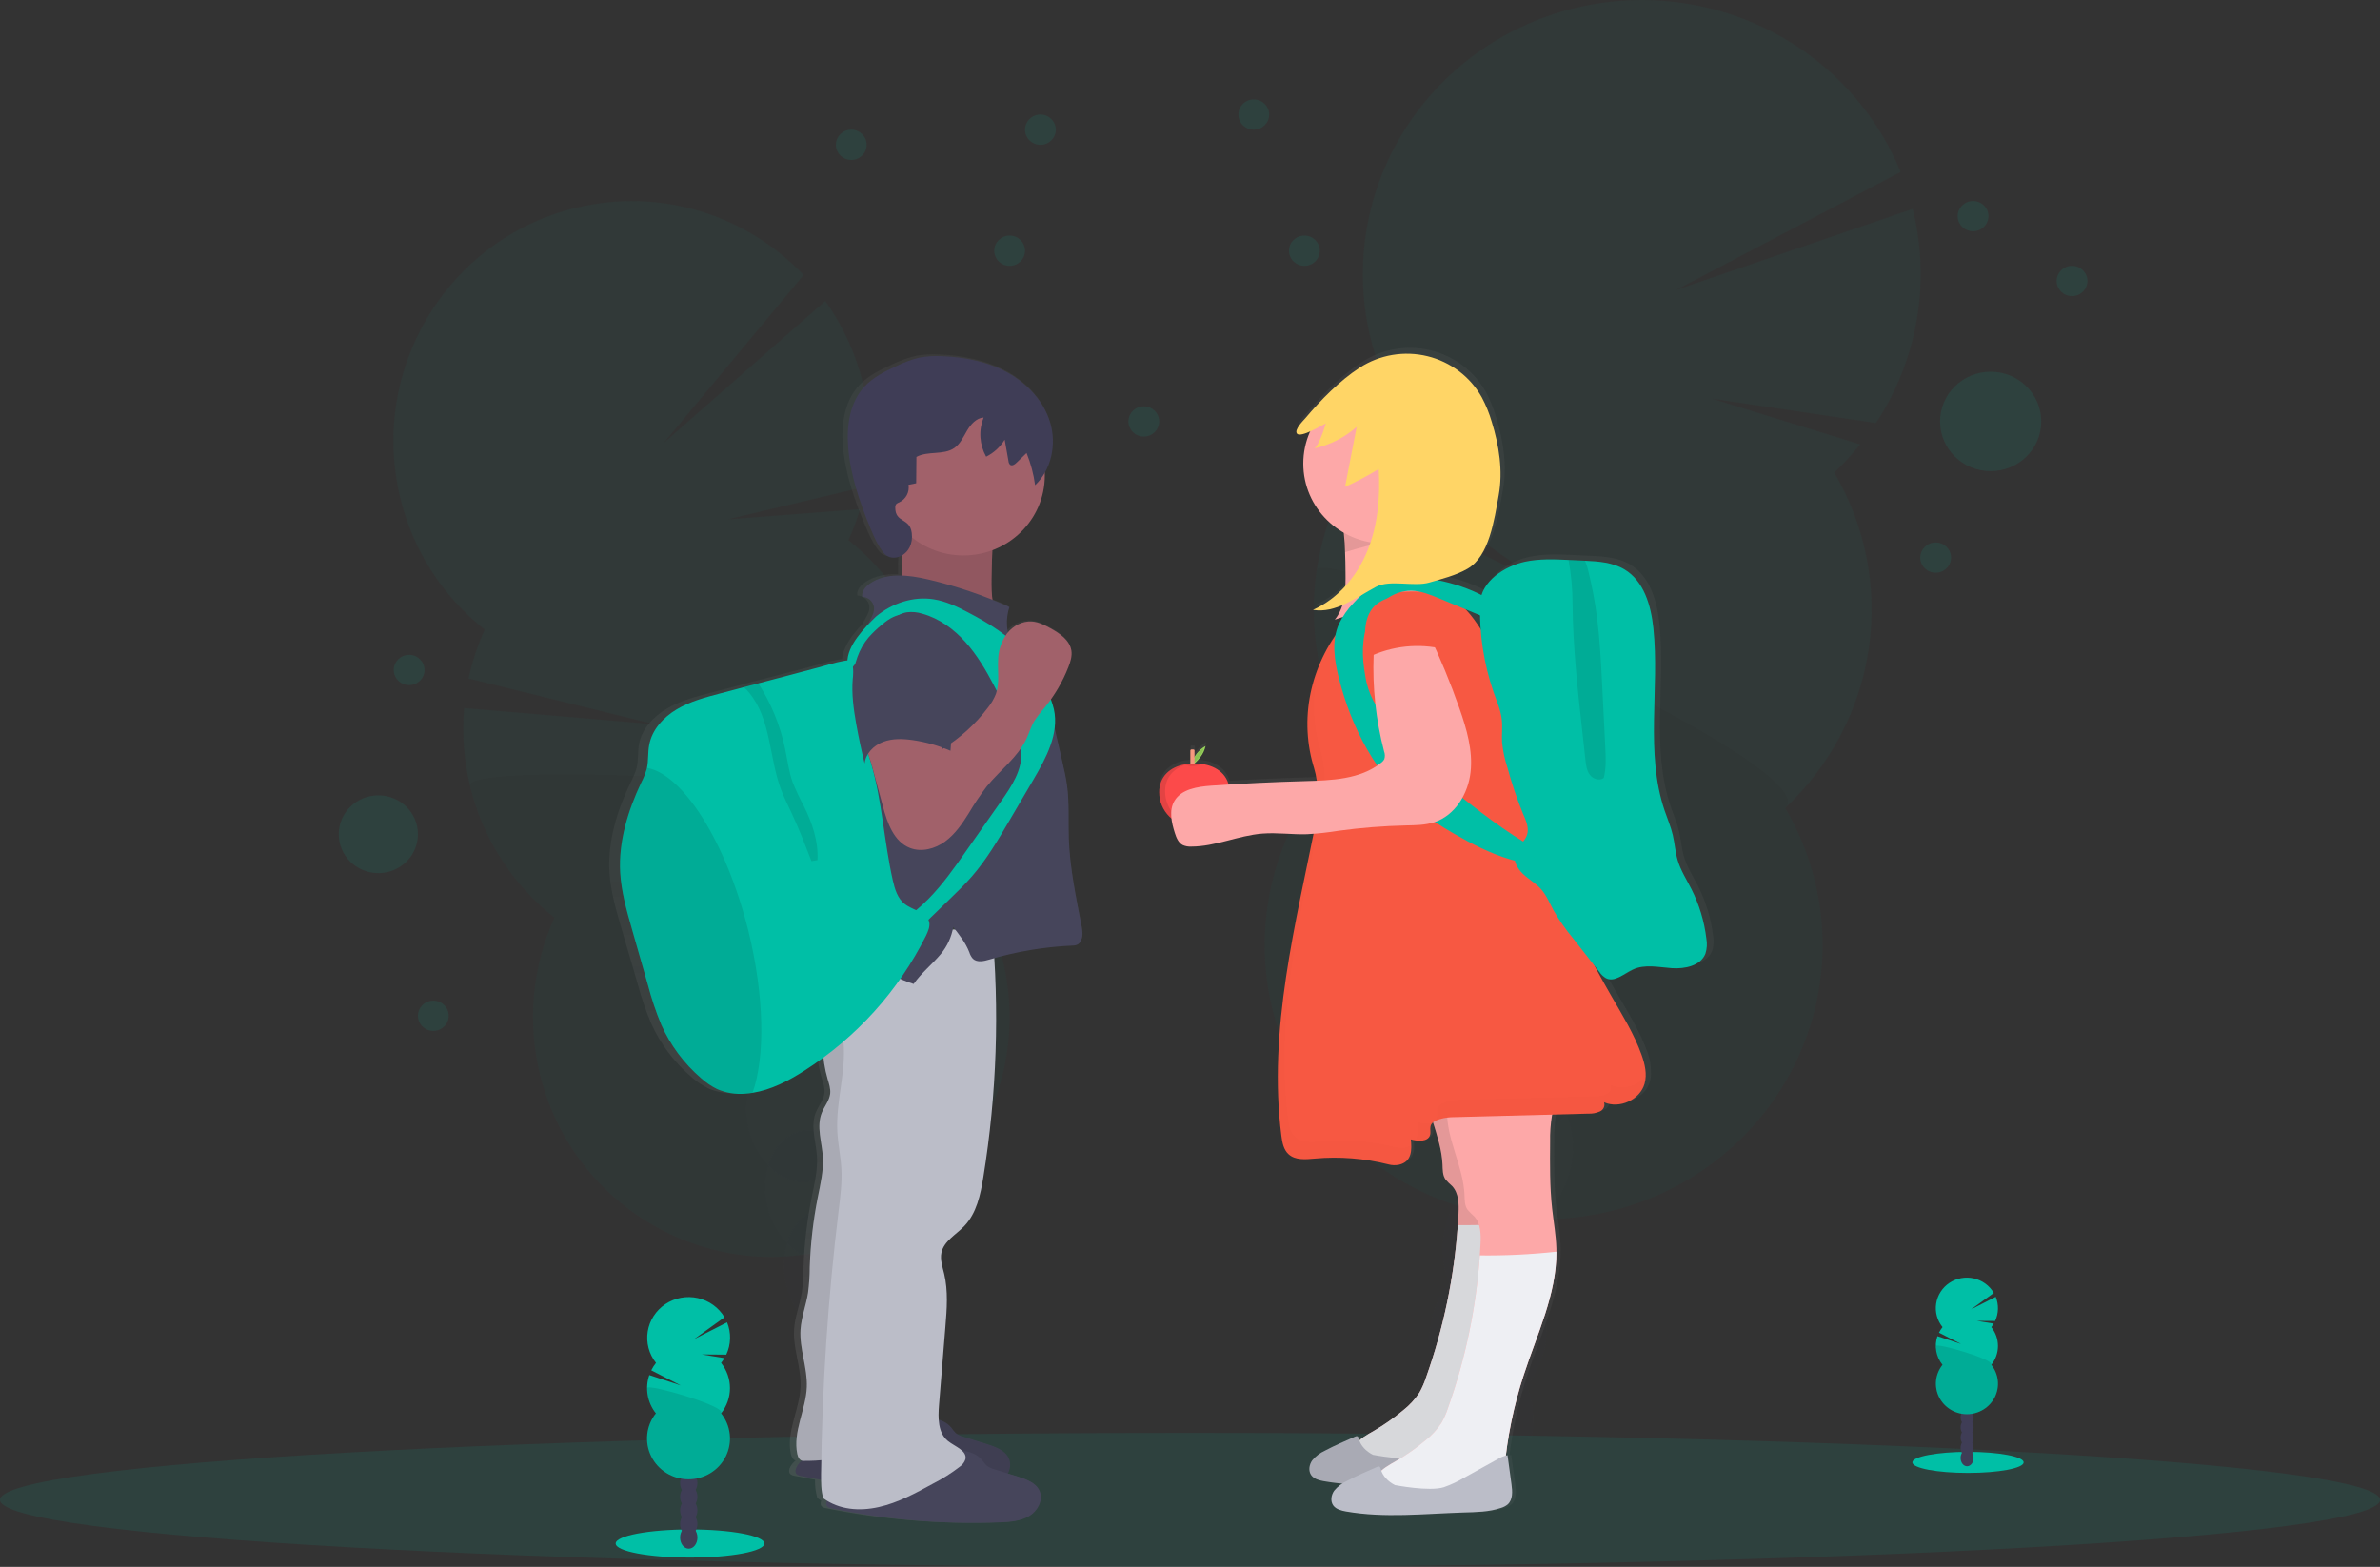 <svg width="802" height="528" viewBox="0 0 802 528" fill="none" xmlns="http://www.w3.org/2000/svg">
<rect x="0" y="0" width="802" height="528" fill="#333333" stroke="none"/>
<g opacity="0.2">
<path opacity="0.2" d="M277.624 485.338C278.027 486.96 278.562 488.548 279.225 490.086C289.528 486.11 299.945 482.298 310.475 478.652C310.386 478.222 310.297 477.771 310.186 477.327C309.125 472.745 306.861 468.516 303.619 465.062C299.408 460.693 293.983 458.581 288.705 459.87C283.428 461.159 279.596 465.572 277.846 471.377C276.538 475.932 276.462 480.744 277.624 485.338Z" fill="#3F3D56"/>
<path opacity="0.2" d="M292.427 476.65C301.473 474.665 306.614 463.417 303.911 451.527C301.208 439.637 291.685 431.607 282.64 433.592C273.595 435.577 268.453 446.825 271.156 458.715C273.859 470.605 283.382 478.635 292.427 476.65Z" fill="#3F3D56"/>
<path opacity="0.2" d="M286.08 450.42C295.125 448.435 300.267 437.187 297.564 425.297C294.861 413.407 285.338 405.377 276.293 407.362C267.247 409.347 262.106 420.595 264.809 432.485C267.511 444.375 277.035 452.405 286.08 450.42Z" fill="#3F3D56"/>
<path opacity="0.2" d="M279.72 424.207C288.765 422.222 293.907 410.974 291.204 399.084C288.501 387.193 278.978 379.164 269.932 381.148C260.887 383.133 255.746 394.381 258.448 406.271C261.151 418.162 270.675 426.191 279.72 424.207Z" fill="#3F3D56"/>
<path opacity="0.2" d="M273.36 397.986C282.405 396.001 287.546 384.753 284.844 372.863C282.141 360.972 272.617 352.943 263.572 354.927C254.527 356.912 249.385 368.16 252.088 380.05C254.791 391.941 264.315 399.97 273.36 397.986Z" fill="#3F3D56"/>
<path opacity="0.2" d="M285.918 182.025C287.46 178.626 288.763 175.127 289.817 171.553L245.344 174.99L291.7 163.971C293.915 152.517 293.634 140.732 290.877 129.393C288.459 119.354 284.126 109.857 278.106 101.405L223.848 149.071L270.82 92.651C251.644 72.536 222.64 62.967 193.814 70.075C150.742 80.656 124.347 124.382 134.858 167.736C139.036 185.248 149.051 200.885 163.313 212.161C160.917 217.454 159.096 222.981 157.88 228.649L220.454 244.045L156.397 238.59C155.631 247.378 156.302 256.229 158.384 264.808C162.569 282.319 172.587 297.954 186.847 309.233C179.353 325.766 177.623 344.268 181.925 361.866C192.436 405.22 235.871 431.78 278.943 421.206C322.016 410.631 348.41 366.905 337.9 323.551C333.715 306.041 323.697 290.405 309.437 279.126C316.931 262.593 318.661 244.092 314.359 226.494C310.192 208.969 300.181 193.316 285.918 182.025Z" fill="#00BFA6"/>
<path opacity="0.1" d="M158.399 264.779C162.584 282.29 172.601 297.925 186.862 309.204C179.367 325.737 177.637 344.239 181.94 361.837C192.45 405.191 235.886 431.751 278.958 421.177C322.03 410.602 348.425 366.876 337.915 323.522C333.73 306.012 323.712 290.376 309.452 279.097C316.671 263.177 156.264 255.989 158.399 264.779Z" fill="black"/>
</g>
<g opacity="0.2">
<path opacity="0.2" d="M477.524 477.334C477.254 479.23 477.147 481.145 477.205 483.058C490.127 483.262 503.098 483.689 516.119 484.34C516.208 483.837 516.297 483.328 516.371 482.81C517.21 477.471 516.583 472.007 514.555 466.985C511.872 460.562 506.868 455.966 500.605 455.078C494.342 454.189 488.234 457.219 483.824 462.623C480.428 466.887 478.253 471.966 477.524 477.334Z" fill="#3F3D56"/>
<path opacity="0.2" d="M520.868 452.299C522.887 438.5 515.825 426.085 505.095 424.57C494.366 423.055 484.031 433.012 482.012 446.811C479.993 460.61 487.055 473.025 497.785 474.54C508.514 476.056 518.849 466.098 520.868 452.299Z" fill="#3F3D56"/>
<path opacity="0.2" d="M525.333 421.759C527.352 407.96 520.291 395.546 509.561 394.03C498.831 392.515 488.497 402.472 486.478 416.271C484.459 430.07 491.521 442.485 502.25 444.001C512.98 445.516 523.315 435.558 525.333 421.759Z" fill="#3F3D56"/>
<path opacity="0.2" d="M529.798 391.226C531.817 377.428 524.755 365.013 514.025 363.497C503.296 361.982 492.961 371.94 490.942 385.739C488.923 399.538 495.985 411.952 506.715 413.468C517.444 414.983 527.779 405.025 529.798 391.226Z" fill="#3F3D56"/>
<path opacity="0.2" d="M534.271 360.688C536.29 346.889 529.228 334.474 518.498 332.958C507.769 331.443 497.434 341.401 495.415 355.2C493.396 368.999 500.458 381.413 511.188 382.929C521.917 384.444 532.252 374.486 534.271 360.688Z" fill="#3F3D56"/>
<path opacity="0.2" d="M618.103 159.216C621.246 156.265 624.173 153.101 626.865 149.748L577.032 134.367L632.172 142.56C639.121 131.987 643.803 120.131 645.93 107.719C648.057 95.308 647.585 82.6 644.543 70.373L564.965 97.64L640.481 57.949C635.671 46.181 628.446 35.512 619.257 26.606C610.067 17.701 599.11 10.751 587.067 6.188C575.025 1.625 562.155 -0.452 549.259 0.085C536.364 0.622 523.719 3.763 512.113 9.311C500.507 14.86 490.188 22.697 481.799 32.335C473.41 41.972 467.13 53.204 463.352 65.33C459.574 77.457 458.377 90.217 459.837 102.818C461.297 115.418 465.383 127.588 471.838 138.569C466.956 143.152 462.59 148.238 458.815 153.739L520.121 196.911L452.885 163.644C445.812 177.349 442.329 192.571 442.751 207.932C443.173 223.293 447.487 238.309 455.302 251.619C442.534 263.58 433.449 278.829 429.086 295.623C424.723 312.418 425.257 330.079 430.629 346.589C436 363.099 445.992 377.791 459.461 388.984C472.93 400.178 489.333 407.421 506.794 409.887C524.256 412.353 542.071 409.941 558.204 402.928C574.336 395.914 588.134 384.582 598.02 370.226C607.906 355.871 613.482 339.072 614.109 321.75C614.736 304.428 610.39 287.282 601.567 272.273C616.826 257.979 626.752 239.061 629.751 218.557C632.75 198.053 628.648 177.153 618.103 159.216Z" fill="#00BFA6"/>
<path opacity="0.1" d="M443.657 192.279C440.626 212.783 444.729 233.692 455.302 251.619C442.534 263.58 433.449 278.829 429.086 295.623C424.723 312.418 425.257 330.079 430.629 346.589C436 363.099 445.992 377.791 459.461 388.984C472.93 400.178 489.333 407.421 506.794 409.887C524.256 412.353 542.071 409.941 558.204 402.928C574.336 395.914 588.134 384.582 598.02 370.226C607.906 355.871 613.482 339.072 614.109 321.75C614.736 304.428 610.39 287.282 601.567 272.273C616.317 258.472 445.162 182.018 443.657 192.279Z" fill="black"/>
</g>
<path opacity="0.1" d="M401 528C622.466 528 802 517.892 802 505.423C802 492.955 622.466 482.847 401 482.847C179.534 482.847 0 492.955 0 505.423C0 517.892 179.534 528 401 528Z" fill="#00BFA6"/>
<path d="M663.169 496.327C673.526 496.327 681.922 494.739 681.922 492.781C681.922 490.822 673.526 489.234 663.169 489.234C652.813 489.234 644.417 490.822 644.417 492.781C644.417 494.739 652.813 496.327 663.169 496.327Z" fill="#00BFA6"/>
<path d="M662.858 494.091C664.066 494.091 665.045 492.833 665.045 491.28C665.045 489.728 664.066 488.469 662.858 488.469C661.651 488.469 660.672 489.728 660.672 491.28C660.672 492.833 661.651 494.091 662.858 494.091Z" fill="#3F3D56"/>
<path d="M662.858 490.654C664.066 490.654 665.045 489.395 665.045 487.843C665.045 486.29 664.066 485.032 662.858 485.032C661.651 485.032 660.672 486.29 660.672 487.843C660.672 489.395 661.651 490.654 662.858 490.654Z" fill="#3F3D56"/>
<path d="M662.858 487.224C664.066 487.224 665.045 485.965 665.045 484.413C665.045 482.86 664.066 481.602 662.858 481.602C661.651 481.602 660.672 482.86 660.672 484.413C660.672 485.965 661.651 487.224 662.858 487.224Z" fill="#3F3D56"/>
<path d="M662.858 483.794C664.066 483.794 665.045 482.535 665.045 480.983C665.045 479.43 664.066 478.171 662.858 478.171C661.651 478.171 660.672 479.43 660.672 480.983C660.672 482.535 661.651 483.794 662.858 483.794Z" fill="#3F3D56"/>
<path d="M662.858 480.356C664.066 480.356 665.045 479.098 665.045 477.545C665.045 475.992 664.066 474.734 662.858 474.734C661.651 474.734 660.672 475.992 660.672 477.545C660.672 479.098 661.651 480.356 662.858 480.356Z" fill="#3F3D56"/>
<path d="M662.858 476.926C664.066 476.926 665.045 475.667 665.045 474.115C665.045 472.562 664.066 471.304 662.858 471.304C661.651 471.304 660.672 472.562 660.672 474.115C660.672 475.667 661.651 476.926 662.858 476.926Z" fill="#3F3D56"/>
<path d="M662.858 473.496C664.066 473.496 665.045 472.237 665.045 470.685C665.045 469.132 664.066 467.874 662.858 467.874C661.651 467.874 660.672 469.132 660.672 470.685C660.672 472.237 661.651 473.496 662.858 473.496Z" fill="#3F3D56"/>
<path d="M671.026 447.198C671.327 446.824 671.599 446.43 671.842 446.018L666.105 445.093L672.309 445.137C672.903 443.864 673.227 442.486 673.262 441.086C673.296 439.686 673.04 438.294 672.509 436.995L664.185 441.24L671.864 435.691C671.148 434.463 670.181 433.393 669.024 432.549C667.868 431.705 666.546 431.105 665.143 430.786C663.739 430.467 662.283 430.436 660.867 430.696C659.451 430.955 658.104 431.499 656.912 432.293C655.719 433.087 654.706 434.115 653.937 435.311C653.167 436.508 652.657 437.848 652.439 439.247C652.22 440.646 652.299 442.074 652.668 443.442C653.038 444.811 653.691 446.089 654.586 447.198C654.123 447.779 653.723 448.406 653.393 449.069L660.805 452.871L652.867 450.249C652.31 451.872 652.176 453.606 652.477 455.293C652.777 456.979 653.502 458.565 654.586 459.906C653.373 461.422 652.618 463.243 652.408 465.16C652.198 467.077 652.541 469.014 653.399 470.749C654.256 472.484 655.593 473.946 657.257 474.969C658.92 475.993 660.844 476.535 662.806 476.535C664.769 476.535 666.692 475.993 668.356 474.969C670.02 473.946 671.357 472.484 672.214 470.749C673.071 469.014 673.415 467.077 673.205 465.16C672.995 463.243 672.24 461.422 671.026 459.906C672.476 458.096 673.265 455.859 673.265 453.556C673.265 451.252 672.476 449.015 671.026 447.205V447.198Z" fill="#00BFA6"/>
<path opacity="0.1" d="M652.348 453.548C652.341 455.851 653.124 458.088 654.571 459.899C653.358 461.415 652.603 463.235 652.393 465.153C652.183 467.07 652.526 469.007 653.384 470.742C654.241 472.476 655.578 473.939 657.242 474.962C658.906 475.986 660.829 476.528 662.792 476.528C664.754 476.528 666.677 475.986 668.341 474.962C670.005 473.939 671.342 472.476 672.199 470.742C673.057 469.007 673.4 467.07 673.19 465.153C672.98 463.235 672.225 461.415 671.012 459.899C672.427 458.151 652.348 452.398 652.348 453.548Z" fill="black"/>
<path d="M232.521 524.854C246.357 524.854 257.574 522.734 257.574 520.12C257.574 517.506 246.357 515.386 232.521 515.386C218.684 515.386 207.467 517.506 207.467 520.12C207.467 522.734 218.684 524.854 232.521 524.854Z" fill="#00BFA6"/>
<path d="M232.098 521.861C233.711 521.861 235.019 520.181 235.019 518.11C235.019 516.039 233.711 514.359 232.098 514.359C230.485 514.359 229.178 516.039 229.178 518.11C229.178 520.181 230.485 521.861 232.098 521.861Z" fill="#3F3D56"/>
<path d="M232.098 517.273C233.711 517.273 235.019 515.593 235.019 513.522C235.019 511.45 233.711 509.771 232.098 509.771C230.485 509.771 229.178 511.45 229.178 513.522C229.178 515.593 230.485 517.273 232.098 517.273Z" fill="#3F3D56"/>
<path d="M232.098 512.684C233.711 512.684 235.019 511.005 235.019 508.934C235.019 506.862 233.711 505.183 232.098 505.183C230.485 505.183 229.178 506.862 229.178 508.934C229.178 511.005 230.485 512.684 232.098 512.684Z" fill="#3F3D56"/>
<path d="M232.098 508.103C233.711 508.103 235.019 506.424 235.019 504.353C235.019 502.281 233.711 500.602 232.098 500.602C230.485 500.602 229.178 502.281 229.178 504.353C229.178 506.424 230.485 508.103 232.098 508.103Z" fill="#3F3D56"/>
<path d="M232.098 503.515C233.711 503.515 235.019 501.836 235.019 499.765C235.019 497.693 233.711 496.014 232.098 496.014C230.485 496.014 229.178 497.693 229.178 499.765C229.178 501.836 230.485 503.515 232.098 503.515Z" fill="#3F3D56"/>
<path d="M232.098 498.927C233.711 498.927 235.019 497.248 235.019 495.177C235.019 493.105 233.711 491.426 232.098 491.426C230.485 491.426 229.178 493.105 229.178 495.177C229.178 497.248 230.485 498.927 232.098 498.927Z" fill="#3F3D56"/>
<path d="M232.098 494.346C233.711 494.346 235.019 492.667 235.019 490.596C235.019 488.524 233.711 486.845 232.098 486.845C230.485 486.845 229.178 488.524 229.178 490.596C229.178 492.667 230.485 494.346 232.098 494.346Z" fill="#3F3D56"/>
<path d="M243.024 459.214C243.419 458.714 243.781 458.188 244.106 457.641L236.449 456.403L244.736 456.469C245.533 454.769 245.968 452.927 246.014 451.056C246.06 449.184 245.716 447.324 245.003 445.588L233.885 451.254L244.136 443.884C243.171 442.26 241.877 440.849 240.334 439.737C238.79 438.624 237.031 437.836 235.165 437.419C233.299 437.003 231.366 436.967 229.485 437.315C227.604 437.663 225.816 438.386 224.232 439.441C222.648 440.496 221.301 441.859 220.275 443.446C219.249 445.034 218.566 446.811 218.268 448.668C217.97 450.526 218.064 452.423 218.543 454.244C219.022 456.064 219.877 457.768 221.054 459.251C220.435 460.028 219.901 460.868 219.46 461.756L229.415 466.854L218.801 463.358C218.054 465.519 217.866 467.829 218.254 470.08C218.643 472.33 219.595 474.45 221.024 476.249C219.404 478.274 218.397 480.706 218.117 483.267C217.837 485.828 218.297 488.415 219.442 490.732C220.588 493.049 222.374 495.002 224.597 496.369C226.819 497.735 229.388 498.46 232.009 498.46C234.631 498.46 237.2 497.735 239.422 496.369C241.644 495.002 243.43 493.049 244.576 490.732C245.722 488.415 246.181 485.828 245.901 483.267C245.622 480.706 244.614 478.274 242.994 476.249C244.929 473.828 245.981 470.839 245.981 467.761C245.981 464.682 244.929 461.693 242.994 459.273L243.024 459.214Z" fill="#00BFA6"/>
<path opacity="0.1" d="M218.067 467.699C218.058 470.776 219.102 473.767 221.032 476.19C219.412 478.216 218.404 480.648 218.124 483.209C217.845 485.77 218.304 488.357 219.45 490.674C220.596 492.991 222.382 494.944 224.604 496.311C226.826 497.677 229.395 498.402 232.017 498.402C234.638 498.402 237.207 497.677 239.429 496.311C241.652 494.944 243.438 492.991 244.584 490.674C245.729 488.357 246.189 485.77 245.909 483.209C245.629 480.648 244.622 478.216 243.002 476.19C244.892 473.853 218.067 466.162 218.067 467.699Z" fill="black"/>
<path d="M364.428 311.651C362.538 301.936 360.426 292.199 360.077 282.316C359.87 276.49 360.285 270.562 359.521 264.75C359.143 261.895 358.484 259.091 357.831 256.288L355.207 245.065C355.505 242.913 355.42 240.728 354.955 238.605C354.693 237.486 354.343 236.388 353.91 235.32C356.36 231.933 358.378 228.265 359.922 224.396C360.618 222.648 361.219 220.791 360.945 218.942C360.411 215.395 356.912 213.057 353.658 211.309C351.687 210.253 349.611 209.234 347.358 209.066C345.782 209.004 344.213 209.3 342.773 209.932C341.333 210.563 340.061 211.513 339.056 212.708C338.509 209.836 338.692 206.877 339.59 204.092C337.655 203.24 335.706 202.439 333.742 201.66C333.458 199.143 333.359 196.609 333.445 194.078C333.49 191.041 333.542 187.975 333.719 184.931C338.991 183.041 343.547 179.612 346.777 175.103C350.008 170.595 351.757 165.224 351.79 159.711C351.79 159.398 351.79 159.092 351.79 158.786C353.227 156.249 354.136 153.456 354.464 150.57C354.792 147.685 354.534 144.764 353.703 141.977C351.531 134.695 345.853 128.694 339.012 124.987C332.17 121.28 324.239 119.714 316.39 119.437C313.755 119.286 311.112 119.45 308.518 119.925C305.742 120.597 303.051 121.574 300.498 122.838C296.577 124.615 292.626 126.56 289.691 129.626C284.599 134.964 283.457 142.808 284.013 150.018C284.754 159.485 287.971 168.647 291.692 177.459C292.93 180.372 294.25 183.329 296.288 185.812C297.867 187.728 300.609 187.844 302.788 186.504C302.615 188.831 302.561 191.164 302.625 193.496C298.6 193.357 294.679 194.005 291.448 196.234C289.965 197.275 288.557 198.914 288.883 200.676C289.873 200.702 290.822 201.071 291.562 201.717C292.303 202.363 292.787 203.246 292.93 204.209C293.093 205.76 292.3 207.238 291.529 208.578C291.196 209.175 290.862 209.78 290.521 210.377C287.334 213.727 284.065 217.922 283.776 222.08C283.256 222.129 282.739 222.204 282.227 222.306C279.336 222.831 276.46 223.799 273.621 224.527L253.075 229.844L247.997 231.228L239.844 233.34C234.655 234.68 229.371 236.056 224.768 238.751C220.165 241.445 216.258 245.677 215.332 250.774C214.872 253.309 215.154 255.945 214.591 258.458C214.591 258.574 214.546 258.684 214.516 258.793C214.046 260.383 213.412 261.923 212.626 263.388C208.023 272.921 204.747 283.314 205.362 293.808C205.74 300.254 207.586 306.539 209.38 312.743C211.263 319.089 213.121 325.435 214.954 331.781C216.163 336.323 217.696 340.777 219.542 345.108C222.705 352.046 227.396 358.208 233.277 363.147C234.927 364.602 236.773 365.827 238.762 366.789C241.795 368.077 245.106 368.605 248.398 368.326C249.287 368.267 250.162 368.173 251.029 368.034C257.396 367.044 263.333 364.029 268.781 360.635C271.059 359.217 273.283 357.724 275.452 356.156C275.728 358.603 276.224 361.02 276.935 363.381C277.416 365.005 278.009 366.672 277.817 368.355C277.55 370.7 275.815 372.622 274.918 374.822C273.014 379.468 274.97 384.646 275.289 389.628C275.593 394.296 274.437 398.928 273.51 403.523C271.963 411.187 271.048 418.961 270.775 426.77C270.767 429.726 270.569 432.679 270.182 435.611C269.493 439.748 267.877 443.738 267.595 447.919C267.165 454.43 270.026 460.802 269.767 467.32C269.463 474.974 264.89 482.41 266.483 489.897C266.684 490.836 267.225 491.921 268.099 492.161L267.669 492.548C266.357 493.742 265.083 495.949 266.572 496.917C266.915 497.117 267.296 497.246 267.692 497.296C269.997 497.769 272.317 498.199 274.637 498.599C274.586 500.705 274.856 502.806 275.437 504.834C275.86 505.132 276.29 505.402 276.72 505.656C276.394 506.516 276.416 507.346 277.187 507.841C277.529 508.041 277.91 508.17 278.306 508.22C297.399 512.091 316.899 513.68 336.38 512.954C339.864 512.823 343.504 512.575 346.476 510.827C349.448 509.079 351.457 505.358 350.041 502.292C348.788 499.583 345.512 498.41 342.57 497.507L339.116 496.458C339.558 495.688 339.816 494.828 339.87 493.945C339.924 493.061 339.772 492.178 339.427 491.36C338.174 488.651 334.898 487.479 331.955 486.576L324.002 484.15C322.955 483.907 321.971 483.453 321.111 482.818C320.542 482.261 320.016 481.662 319.54 481.026C318.392 479.737 316.885 478.808 315.204 478.353C315.114 476.697 315.152 475.037 315.315 473.387L317.539 447.016C318.035 441.044 318.524 434.955 317.109 429.122C316.538 426.755 315.626 424.33 316.182 421.956C317.049 418.081 321.2 415.926 324.032 413.049C328.301 408.679 329.628 402.467 330.606 396.553C334.658 372.15 335.931 347.379 334.401 322.699C343.299 320.234 352.457 318.788 361.693 318.388C363.264 318.322 364.035 317.594 364.525 316.152C365.014 314.71 364.717 313.144 364.428 311.651ZM320.066 312.94C320.118 312.685 320.177 312.43 320.222 312.175L320.837 312.947L320.066 312.94Z" fill="url(#paint0_linear)"/>
<path d="M305.612 179.265C305.42 181.8 304.508 184.232 304.174 186.759C303.796 189.541 304.13 192.374 303.945 195.178C303.759 197.982 302.937 200.931 300.765 202.759C313.388 203.833 325.821 206.476 337.767 210.625C334.157 206.255 334.06 200.152 334.149 194.544C334.268 186.249 334.416 177.794 337.174 169.965C328.95 168.159 320.434 168.05 312.165 169.645C310.371 169.994 304.938 169.776 304.13 171.422C303.544 172.631 305.746 177.43 305.612 179.265Z" fill="#A1616A"/>
<path opacity="0.1" d="M305.612 179.265C305.42 181.8 304.508 184.232 304.174 186.759C303.796 189.541 304.13 192.374 303.945 195.178C303.759 197.982 302.937 200.931 300.765 202.759C313.388 203.833 325.821 206.476 337.767 210.625C334.157 206.255 334.06 200.152 334.149 194.544C334.268 186.249 334.416 177.794 337.174 169.965C328.95 168.159 320.434 168.05 312.165 169.645C310.371 169.994 304.938 169.776 304.13 171.422C303.544 172.631 305.746 177.43 305.612 179.265Z" fill="black"/>
<path d="M320.555 481.063C321.001 481.709 321.496 482.32 322.038 482.891C322.873 483.526 323.835 483.981 324.862 484.223L332.63 486.648C335.513 487.552 338.715 488.717 339.938 491.426C341.317 494.485 339.353 498.206 336.447 499.947C333.542 501.687 329.984 501.942 326.582 502.073C307.532 502.795 288.465 501.207 269.811 497.347C269.427 497.292 269.056 497.163 268.722 496.968C267.239 495.985 268.507 493.786 269.789 492.599C274.792 487.938 280.233 483.051 287.045 481.973C290.625 481.398 294.22 481.631 297.778 480.793C300.335 480.189 302.751 479.147 305.301 478.528C310.052 477.385 317.161 476.977 320.555 481.063Z" fill="#46455B"/>
<path opacity="0.1" d="M320.555 481.063C321.001 481.709 321.496 482.32 322.038 482.891C322.873 483.526 323.835 483.981 324.862 484.223L332.63 486.648C335.513 487.552 338.715 488.717 339.938 491.426C341.317 494.485 339.353 498.206 336.447 499.947C333.542 501.687 329.984 501.942 326.582 502.073C307.532 502.795 288.465 501.207 269.811 497.347C269.427 497.292 269.056 497.163 268.722 496.968C267.239 495.985 268.507 493.786 269.789 492.599C274.792 487.938 280.233 483.051 287.045 481.973C290.625 481.398 294.22 481.631 297.778 480.793C300.335 480.189 302.751 479.147 305.301 478.528C310.052 477.385 317.161 476.977 320.555 481.063Z" fill="black"/>
<path d="M281.552 316.341C277.719 326.28 277.484 337.211 280.885 347.3C278.298 347.023 277.179 350.461 277.246 353.024C277.338 356.593 277.888 360.136 278.884 363.57C279.358 365.201 279.937 366.862 279.751 368.537C279.484 370.882 277.794 372.804 276.912 374.997C275.059 379.636 276.964 384.806 277.283 389.781C277.579 394.449 276.445 399.073 275.534 403.661C274.023 411.317 273.131 419.078 272.865 426.872C272.86 429.826 272.664 432.776 272.28 435.706C271.613 439.842 270.056 443.826 269.76 447.999C269.337 454.495 272.131 460.868 271.879 467.378C271.583 475.018 267.106 482.446 268.67 489.955C268.892 491.011 269.493 492.256 270.597 492.271C281.775 492.409 292.219 489.358 303.278 490.953C304.404 465.813 305.501 440.556 310.542 415.875C314.989 393.903 322.527 372.178 321.823 349.776C321.415 336.966 318.317 324.403 316.434 311.717C304.617 309.139 292.252 310.778 281.552 316.341Z" fill="#BBBDC8"/>
<path opacity="0.1" d="M281.552 316.341C277.719 326.28 277.484 337.211 280.885 347.3C278.298 347.023 277.179 350.461 277.246 353.024C277.338 356.593 277.888 360.136 278.884 363.57C279.358 365.201 279.937 366.862 279.751 368.537C279.484 370.882 277.794 372.804 276.912 374.997C275.059 379.636 276.964 384.806 277.283 389.781C277.579 394.449 276.445 399.073 275.534 403.661C274.023 411.317 273.131 419.078 272.865 426.872C272.86 429.826 272.664 432.776 272.28 435.706C271.613 439.842 270.056 443.826 269.76 447.999C269.337 454.495 272.131 460.868 271.879 467.378C271.583 475.018 267.106 482.446 268.67 489.955C268.892 491.011 269.493 492.256 270.597 492.271C281.775 492.409 292.219 489.358 303.278 490.953C304.404 465.813 305.501 440.556 310.542 415.875C314.989 393.903 322.527 372.178 321.823 349.776C321.415 336.966 318.317 324.403 316.434 311.717C304.617 309.139 292.252 310.778 281.552 316.341Z" fill="black"/>
<path d="M330.932 491.987C331.378 492.633 331.874 493.244 332.415 493.815C333.25 494.45 334.212 494.905 335.239 495.148L343.007 497.573C345.89 498.476 349.092 499.641 350.315 502.35C351.694 505.409 349.73 509.13 346.824 510.871C343.919 512.612 340.361 512.866 336.959 512.998C317.909 513.719 298.843 512.131 280.189 508.271C279.804 508.216 279.433 508.088 279.099 507.892C277.617 506.909 278.884 504.71 280.166 503.523C285.17 498.862 290.61 493.975 297.422 492.897C301.002 492.322 304.597 492.555 308.155 491.717C310.712 491.113 313.128 490.071 315.678 489.452C320.429 488.309 327.538 487.901 330.932 491.987Z" fill="#46455B"/>
<path d="M285.407 317.062C282.546 320.704 281.701 325.51 282.086 330.069C282.472 334.628 284.035 339.005 285.57 343.324C283.531 345.166 283.954 348.342 284.221 351.051C285.192 361.116 281.634 371.159 282.153 381.252C282.368 385.498 283.309 389.686 283.531 393.932C283.776 398.571 283.176 403.21 282.612 407.82C279.014 437.332 277.034 467.014 276.683 496.735C276.683 499.473 276.638 502.255 277.424 504.877C282.812 508.774 289.58 509.298 296.103 507.841C302.625 506.385 308.577 503.137 314.426 499.932C317.629 498.303 320.667 496.376 323.498 494.179C324.364 493.577 325.005 492.712 325.321 491.717C325.944 488.804 321.823 487.486 319.458 485.6C316.019 482.854 316.071 477.771 316.427 473.43L318.576 447.096C319.066 441.131 319.54 435.05 318.161 429.224C317.598 426.864 316.731 424.439 317.25 422.065C318.095 418.205 322.156 416.049 324.921 413.173C329.102 408.803 330.391 402.605 331.355 396.706C335.896 368.721 336.862 340.287 334.231 312.066C328.783 313.923 322.327 312.911 316.582 313.348C310.838 313.785 305.131 315.671 299.312 315.824C294.464 315.933 288.386 313.304 285.407 317.062Z" fill="#BBBDC8"/>
<path d="M324.654 187.167C339.801 187.167 352.079 175.103 352.079 160.221C352.079 145.339 339.801 133.274 324.654 133.274C309.508 133.274 297.229 145.339 297.229 160.221C297.229 175.103 309.508 187.167 324.654 187.167Z" fill="#A1616A"/>
<path d="M340.153 204.544C331.365 200.578 322.202 197.47 312.795 195.265C306.168 193.714 298.6 192.782 293.064 196.678C291.581 197.72 290.239 199.358 290.558 201.121C291.535 201.152 292.469 201.524 293.193 202.17C293.916 202.816 294.383 203.693 294.509 204.646C294.672 206.189 293.901 207.668 293.145 209.015L286.748 220.668C285.523 222.767 284.469 224.958 283.598 227.222C282.308 230.922 282.027 234.884 281.753 238.787L281.011 249.362C280.552 256.025 280.085 262.718 280.7 269.367C281.16 274.385 282.227 279.425 281.501 284.414C280.915 288.426 279.188 292.192 278.217 296.139C276.394 303.567 277.224 311.709 273.688 318.526C275.124 317.875 276.745 317.731 278.276 318.118C289.009 320.063 297.452 328.387 307.873 331.569C310.504 327.797 314.07 325.015 317.012 321.505C319.201 318.873 320.65 315.725 321.215 312.372C323.439 315.285 325.329 317.557 326.656 320.937C326.892 321.723 327.296 322.45 327.842 323.07C329.242 324.41 331.548 323.893 333.423 323.333C342.617 320.608 352.121 319.025 361.715 318.621C363.257 318.555 364.006 317.827 364.487 316.385C364.969 314.943 364.702 313.384 364.413 311.899C362.568 302.191 360.507 292.468 360.166 282.6C359.959 276.774 360.366 270.868 359.618 265.056C359.247 262.208 358.602 259.405 357.965 256.608L352.672 233.5C352.376 232.211 350.968 231.366 350.367 230.179C347.936 225.343 343.289 221.847 340.887 216.997C339.073 213.08 338.811 208.64 340.153 204.544Z" fill="#46455B"/>
<path d="M301.677 171.006C301.644 170.629 301.735 170.252 301.936 169.929C302.229 169.626 302.597 169.403 303.003 169.28C304.108 168.765 305.012 167.909 305.578 166.843C306.144 165.778 306.341 164.56 306.139 163.374L308.733 162.842L308.814 153.965C312.669 151.867 317.924 153.455 321.549 150.986C323.587 149.588 324.632 147.214 325.877 145.102C327.123 142.99 328.976 140.863 331.451 140.688C330.6 142.816 330.235 145.102 330.382 147.383C330.53 149.665 331.186 151.887 332.304 153.892C334.899 152.601 337.067 150.611 338.552 148.153L339.842 155.436C339.868 155.885 340.064 156.308 340.39 156.623C341.065 157.111 341.977 156.499 342.57 155.895L345.927 152.654C347.34 156.138 348.309 159.78 348.811 163.498C354.325 158.24 356.038 149.792 353.918 142.538C351.798 135.285 346.246 129.276 339.56 125.569C332.874 121.862 325.121 120.304 317.45 120.027C314.874 119.879 312.29 120.043 309.756 120.515C307.037 121.187 304.405 122.165 301.914 123.428C298.082 125.198 294.212 127.142 291.351 130.201C286.37 135.532 285.251 143.368 285.8 150.593C286.541 160.06 289.669 169.2 293.308 177.998C294.516 180.911 295.806 183.86 297.8 186.344C300.802 190.08 308.177 186.978 307.236 179.593C306.583 174.32 301.677 176.352 301.677 171.006Z" fill="#3F3D56"/>
<path d="M312.054 315.271C302.803 333.841 288.599 349.597 270.953 360.861C265.624 364.247 259.835 367.262 253.601 368.253C252.749 368.391 251.896 368.486 251.029 368.544C247.814 368.806 244.585 368.267 241.638 366.978C239.687 366.013 237.881 364.788 236.271 363.337C230.503 358.376 225.92 352.227 222.848 345.327C221.042 340.996 219.544 336.548 218.363 332.014C216.545 325.673 214.731 319.33 212.923 312.984C211.151 306.779 209.365 300.501 208.994 294.049C208.394 283.569 211.596 273.191 216.095 263.672C216.863 262.206 217.481 260.669 217.941 259.084C217.941 258.975 217.993 258.866 218.015 258.749C218.549 256.237 218.274 253.608 218.756 251.073C219.661 245.975 223.485 241.751 227.977 239.064C232.469 236.377 237.613 235 242.72 233.66L250.673 231.555L255.61 230.252L275.689 224.943C278.469 224.214 281.278 223.246 284.102 222.758C287.252 222.175 287.23 222.481 287.475 225.511C287.927 231.002 287.779 236.398 288.957 241.839C290.076 247.031 292.048 252.034 293.531 257.132C297.274 270.001 297.896 283.547 300.846 296.619C301.521 299.598 302.455 302.773 304.893 304.631C307.688 306.815 312.395 307.354 313.136 310.777C313.41 312.299 312.721 313.858 312.054 315.271Z" fill="#00BFA6"/>
<path opacity="0.1" d="M253.601 368.224C252.749 368.362 251.896 368.457 251.029 368.515C247.817 368.786 244.587 368.257 241.638 366.978C239.687 366.013 237.881 364.788 236.271 363.337C230.503 358.376 225.92 352.227 222.848 345.327C221.042 340.996 219.544 336.548 218.363 332.014C216.545 325.673 214.731 319.33 212.923 312.984C211.151 306.779 209.365 300.501 208.994 294.049C208.394 283.569 211.596 273.191 216.095 263.672C216.863 262.206 217.481 260.669 217.941 259.084C217.941 258.975 217.993 258.866 218.015 258.749C230.112 260.839 244.625 283.576 252.111 313.37C257.626 335.648 257.863 356.163 253.601 368.224Z" fill="black"/>
<path opacity="0.1" d="M275.467 289.832L273.443 290.174C271.361 284.8 269.285 279.418 266.847 274.189C265.579 271.458 264.208 268.763 263.141 265.944C259.138 255.122 259.82 242.283 252.4 233.369C251.871 232.707 251.266 232.106 250.599 231.577L255.536 230.274C259.858 236.989 262.907 244.418 264.534 252.202C265.335 256.004 265.787 259.893 267.091 263.548C268.201 266.322 269.47 269.03 270.894 271.661C273.71 277.335 275.83 283.532 275.467 289.832Z" fill="black"/>
<path d="M295.169 207.777C300.498 203.291 307.769 200.829 314.67 201.951C318.732 202.599 322.505 204.398 326.144 206.321C333.238 210.02 340.227 214.281 345.342 220.362C348.409 224.197 350.955 228.408 352.917 232.888C353.879 234.846 354.625 236.899 355.141 239.013C356.949 247.242 352.509 255.421 348.233 262.718L340.005 276.745C336.225 283.19 332.415 289.679 327.493 295.338C325.225 297.945 322.735 300.356 320.251 302.766L309.348 313.341C309.152 313.568 308.895 313.737 308.607 313.829C308.369 313.841 308.131 313.803 307.91 313.716C307.688 313.629 307.489 313.496 307.325 313.326L303.722 310.508C307.04 308.255 310.124 305.687 312.928 302.839C317.642 298.047 321.519 292.534 325.373 287.043L337.366 269.957C340.872 264.954 344.534 259.448 344.141 253.389C343.956 250.476 342.844 247.738 341.68 245.065C339.62 240.312 337.381 235.634 334.965 231.031C332.252 225.867 329.287 220.77 325.381 216.407C321.475 212.045 316.538 208.396 310.853 206.816C309.157 206.271 307.36 206.102 305.59 206.321C301.691 206.954 298.919 210.246 296.451 213.305L288.935 222.772C287.223 224.921 285.651 227.411 285.548 223.333C285.37 217.514 291.359 211.52 295.169 207.777Z" fill="#00BFA6"/>
<path d="M297.496 271.647C298.978 277.255 301.165 283.62 306.658 285.746C310.549 287.254 315.107 286.03 318.473 283.561C321.838 281.093 324.224 277.611 326.418 274.094C328.275 270.933 330.322 267.883 332.548 264.961C336.944 259.543 342.925 255.246 345.89 248.939C346.765 247.06 347.373 245.05 348.366 243.244C349.427 241.579 350.627 240.003 351.953 238.532C355.366 234.378 358.095 229.723 360.04 224.739C360.722 222.998 361.308 221.134 361.041 219.291C360.515 215.744 357.097 213.414 353.918 211.673C351.983 210.617 349.96 209.591 347.758 209.43C344.541 209.183 341.376 210.887 339.397 213.385C337.492 215.969 336.427 219.058 336.343 222.248C336.121 226.13 336.892 230.164 335.602 233.835C334.92 235.547 333.978 237.148 332.808 238.583C328.644 244.056 323.491 248.729 317.605 252.369C317.444 249.615 316.836 246.903 315.804 244.337C315.241 242.924 304.197 244.337 302.759 244.57C299.912 244.977 294.398 245.298 292.604 247.963C290.81 250.629 293.034 255.108 293.76 257.795L297.496 271.647Z" fill="#A1616A"/>
<path d="M297.229 210.45C295.589 211.782 294.061 213.243 292.663 214.82C289.372 218.716 287.764 223.785 287.349 228.832C286.934 233.879 287.638 238.947 288.52 243.936C289.32 248.412 290.267 252.857 291.359 257.271C291.663 253.943 294.405 251.19 297.585 249.988C300.765 248.786 304.256 248.917 307.643 249.405C312.003 250.04 316.256 251.247 320.289 252.996L321.853 231.461C322.182 228.556 322.164 225.623 321.801 222.721C321.308 220.029 320.238 217.471 318.661 215.217C317.083 212.963 315.036 211.065 312.654 209.649C306.709 206.095 302.566 205.869 297.229 210.45Z" fill="#46455B"/>
<path d="M577.247 315.241C576.544 309.397 574.813 303.717 572.133 298.455C570.495 295.25 568.501 292.184 567.471 288.754C566.633 285.965 566.47 283.03 565.803 280.197C565.136 277.364 563.957 274.655 563.008 271.887C556.3 252.224 561.341 230.711 559.176 210.1C558.368 202.497 555.996 194.158 549.288 190.197C545.301 187.844 540.512 187.48 535.82 187.283L533.678 187.189L530.239 187.021C525.258 186.781 520.262 186.599 515.415 187.626C509.485 188.9 502.458 193 500.59 198.95C499.567 198.433 498.537 197.975 497.588 197.545C493.77 195.881 489.768 194.659 485.662 193.903C489.184 193.032 492.584 191.74 495.787 190.058C503.199 185.82 504.919 173.439 506.431 165.158C507.943 156.878 506.565 148.321 504.052 140.273C503.222 137.418 502.092 134.655 500.679 132.029C498.728 128.571 496.072 125.545 492.877 123.141C489.683 120.736 486.017 119.005 482.111 118.055C478.204 117.105 474.141 116.957 470.173 117.619C466.206 118.282 462.42 119.741 459.052 121.906C452.137 126.356 445.71 132.83 440.433 139.086C439.692 139.946 436.593 142.99 437.624 144.271C438.202 145 440.107 144.417 442.108 143.543C440.568 146.961 439.776 150.657 439.781 154.394C439.785 159.088 441.033 163.7 443.403 167.777C445.772 171.853 449.18 175.252 453.293 177.641L454.034 184.341V184.392C454.116 186.628 454.153 188.864 454.183 191.092C454.183 192.658 454.183 194.26 454.138 195.863C451.062 199.282 447.296 202.035 443.079 203.946C446.563 204.514 449.883 203.713 453.115 202.344C452.59 204.133 451.708 205.802 450.521 207.253C451.41 206.947 452.3 206.67 453.189 206.379C452.724 207.113 452.311 207.877 451.951 208.666C451.403 209.913 451.003 211.218 450.758 212.555C448.871 215.264 447.236 218.136 445.873 221.134C445.251 222.496 444.695 223.879 444.191 225.285V225.38C443.697 226.778 443.259 228.196 442.879 229.633C442.701 230.322 442.538 231.014 442.39 231.708C442.39 231.759 442.39 231.81 442.39 231.861C442.093 233.267 441.849 234.68 441.649 236.107C441.649 236.202 441.649 236.296 441.649 236.398C441.567 237.061 441.493 237.731 441.441 238.401C441.441 238.401 441.441 238.467 441.441 238.503C441.382 239.231 441.337 239.923 441.315 240.637C441.315 240.732 441.315 240.819 441.315 240.914C441.315 241.518 441.315 242.13 441.315 242.734V243.149C441.315 244.519 441.404 245.895 441.537 247.272C441.537 247.439 441.537 247.614 441.589 247.781C441.649 248.342 441.715 248.903 441.797 249.471C441.797 249.602 441.797 249.733 441.849 249.857C441.945 250.534 442.056 251.204 442.182 251.874C442.182 252.02 442.249 252.173 442.279 252.318C442.382 252.857 442.494 253.389 442.62 253.928L442.753 254.481C442.916 255.151 443.086 255.814 443.279 256.484C443.39 256.863 443.502 257.212 443.62 257.613C443.974 258.994 444.222 260.398 444.361 261.815L440.307 261.946C431.63 262.189 422.96 262.575 414.297 263.104C413.215 259.004 409.524 256.637 404.877 256.076C404.139 255.989 403.396 255.945 402.653 255.945C403.455 255.282 404.167 254.521 404.773 253.68C405.579 252.59 406.154 251.352 406.463 250.039C405.268 250.707 404.224 251.606 403.394 252.683C403.12 253.047 402.875 253.411 402.653 253.746V251.561C402.654 251.515 402.645 251.469 402.628 251.426C402.61 251.383 402.584 251.344 402.551 251.312C402.518 251.279 402.478 251.253 402.434 251.236C402.391 251.219 402.344 251.21 402.297 251.211H401.556C401.509 251.21 401.462 251.219 401.419 251.236C401.375 251.253 401.335 251.279 401.302 251.312C401.269 251.344 401.243 251.383 401.225 251.426C401.208 251.469 401.199 251.515 401.2 251.561V256.011H401.052H400.8C400.311 256.055 399.836 256.113 399.369 256.2C394.322 257.125 390.623 260.308 390.623 265.668C390.624 267.356 390.999 269.023 391.721 270.555C392.442 272.086 393.494 273.445 394.803 274.538C395.021 276.208 395.406 277.852 395.952 279.447C396.464 281.027 397.131 282.746 398.628 283.532C399.543 283.94 400.546 284.12 401.548 284.057C409.791 284.057 417.589 280.321 425.794 279.687C430.864 279.287 435.956 280.058 441.041 279.906C441.782 279.906 442.523 279.833 443.264 279.774C436.312 313.603 427.899 347.861 432.294 382.032C432.583 384.304 433.036 386.765 434.763 388.309C437.053 390.363 440.581 390.028 443.657 389.766C452.099 389.01 460.609 389.677 468.822 391.74C469.976 392.053 471.19 392.096 472.365 391.863C472.616 391.807 472.863 391.737 473.106 391.652L473.313 391.572C473.469 391.514 473.617 391.456 473.758 391.39L473.973 391.281L474.336 391.062C474.396 391.019 474.462 390.982 474.514 390.938C474.643 390.851 474.765 390.754 474.877 390.647L474.981 390.56C475.12 390.426 475.251 390.285 475.374 390.137L475.463 390.006C475.549 389.897 475.628 389.783 475.7 389.664C475.737 389.606 475.774 389.547 475.804 389.489C475.834 389.431 475.923 389.271 475.974 389.161C476.026 389.052 476.034 389.03 476.056 388.965C476.078 388.899 476.152 388.725 476.197 388.601C476.241 388.477 476.197 388.484 476.256 388.419C476.315 388.353 476.36 388.055 476.397 387.872V387.756C476.397 387.603 476.456 387.443 476.478 387.29C476.501 387.137 476.478 387.13 476.478 387.049C476.478 386.969 476.478 386.809 476.478 386.693V386.43C476.478 386.314 476.478 386.197 476.478 386.081V385.433C476.478 385.36 476.478 385.28 476.478 385.2C476.478 384.551 476.404 383.896 476.338 383.27C476.867 383.421 477.407 383.535 477.953 383.612C478.463 383.692 478.979 383.728 479.495 383.721H479.569C479.814 383.721 480.059 383.721 480.311 383.663C480.525 383.631 480.738 383.587 480.948 383.532H481.044C481.238 383.476 481.427 383.402 481.608 383.313L481.697 383.262C481.851 383.178 481.997 383.081 482.134 382.971L482.201 382.92C482.34 382.793 482.464 382.652 482.571 382.498L482.638 382.389C482.748 382.213 482.835 382.025 482.897 381.828C483.32 380.422 482.356 378.835 483.898 377.545C485.38 382.214 486.863 386.889 487.107 391.718C487.189 393.48 487.108 395.359 488.16 396.816C488.845 397.611 489.588 398.356 490.384 399.044C492.652 401.455 492.704 405.089 492.548 408.352C492.481 409.67 492.407 410.988 492.311 412.306C491.086 429.897 487.446 447.244 481.489 463.875C480.909 465.645 480.149 467.353 479.221 468.973C477.717 471.267 475.836 473.3 473.654 474.989C470.564 477.567 467.253 479.88 463.759 481.9C461.974 482.827 460.288 483.928 458.726 485.185C458.667 485.017 458.6 484.857 458.556 484.682C458.474 484.347 458.363 483.954 458.029 483.83C457.776 483.774 457.511 483.815 457.288 483.947C453.812 485.447 450.336 486.947 446.993 488.702C445.305 489.458 443.818 490.587 442.649 492.001C441.582 493.458 441.263 495.643 442.367 497.099C443.338 498.374 445.08 498.796 446.689 499.08C448.749 499.437 450.817 499.692 452.885 499.881C451.823 500.493 450.893 501.305 450.15 502.27C449.083 503.727 448.764 505.911 449.869 507.368C450.84 508.642 452.581 509.065 454.19 509.349C467.332 511.628 480.807 510.077 494.149 509.691C498.485 509.553 502.918 509.524 507.024 508.14C507.834 507.905 508.589 507.516 509.248 506.996C511.116 505.38 510.93 502.539 510.604 500.129L509.248 490.283C509.048 490.283 508.855 490.348 508.662 490.392C509.799 481.142 511.836 472.021 514.748 463.154C519.269 449.354 525.999 435.757 525.91 421.315C525.91 420.965 525.91 420.587 525.91 420.266C525.784 415.744 524.962 411.272 524.428 406.771C523.59 399.241 523.687 391.645 523.739 384.078C523.674 381.111 523.885 378.144 524.369 375.215C524.369 375.113 524.413 375.018 524.435 374.916L536.747 374.596C538.111 374.664 539.472 374.414 540.72 373.868C541.31 373.613 541.783 373.153 542.049 372.577C542.314 372 542.353 371.347 542.158 370.743C547.406 373.081 554.425 369.899 555.974 364.48C556.082 364.099 556.168 363.713 556.234 363.322C556.23 363.293 556.23 363.264 556.234 363.235C556.286 362.871 556.323 362.507 556.337 362.15C556.337 362.091 556.337 362.026 556.337 361.968C556.414 359.466 556.02 356.973 555.174 354.612C552.654 347.599 548.651 341.212 544.886 334.752C542.944 331.409 541.061 328.023 539.23 324.622L540.839 326.654C541.403 327.482 542.144 328.181 543.01 328.7C546.012 330.222 549.155 327.156 552.209 325.743C556.263 323.864 561.007 324.971 565.484 325.284C569.961 325.598 575.357 324.461 576.958 320.383C577.477 318.718 577.576 316.953 577.247 315.241ZM500.064 205.789C500.064 207.347 500.168 208.928 500.294 210.515C498.789 208.1 497.052 205.831 495.105 203.742L500.064 205.789Z" fill="url(#paint1_linear)"/>
<path d="M403.224 253.993C404.044 252.926 405.075 252.032 406.255 251.364C405.954 252.676 405.387 253.915 404.588 255.006C403.298 256.732 401.941 257.919 401.563 257.635C401.185 257.351 401.919 255.72 403.224 253.993Z" fill="#99D55C"/>
<path opacity="0.1" d="M403.387 254.125C403.986 253.331 404.743 252.665 405.61 252.166C405.385 253.136 404.964 254.052 404.373 254.86C403.409 256.142 402.401 257.045 402.149 256.819C401.897 256.593 402.423 255.406 403.387 254.125Z" fill="black"/>
<path d="M401.422 252.544H402.164C402.21 252.544 402.257 252.553 402.3 252.571C402.343 252.588 402.382 252.614 402.415 252.647C402.448 252.679 402.475 252.718 402.492 252.76C402.51 252.802 402.52 252.848 402.52 252.894V261.145H401.111V252.894C401.111 252.808 401.142 252.725 401.199 252.661C401.257 252.596 401.336 252.555 401.422 252.544Z" fill="#F6987E"/>
<path d="M414.342 266.971C414.342 270.062 413.092 273.026 410.868 275.211C408.644 277.396 405.628 278.624 402.482 278.624C399.337 278.624 396.321 277.396 394.096 275.211C391.872 273.026 390.623 270.062 390.623 266.971C390.623 261.633 394.277 258.472 399.266 257.547C400.327 257.355 401.404 257.26 402.482 257.263C403.226 257.262 403.968 257.306 404.706 257.395C410.191 258.065 414.342 261.284 414.342 266.971Z" fill="#FC4A4A"/>
<path opacity="0.1" d="M404.706 257.395C404.491 257.795 403.327 258.123 401.919 258.123C401 258.189 400.08 258 399.266 257.577C400.327 257.384 401.404 257.289 402.482 257.293C403.225 257.282 403.968 257.316 404.706 257.395Z" fill="black"/>
<path opacity="0.1" d="M404.462 278.347C401.316 278.347 398.3 277.119 396.076 274.934C393.851 272.749 392.602 269.785 392.602 266.695C392.602 261.451 396.123 258.312 400.97 257.329C400.399 257.372 399.829 257.445 399.266 257.547C394.277 258.472 390.623 261.633 390.623 266.971C390.623 270.062 391.872 273.026 394.096 275.211C396.321 277.396 399.337 278.624 402.482 278.624C403.378 278.625 404.271 278.525 405.143 278.325C404.914 278.34 404.706 278.347 404.462 278.347Z" fill="black"/>
<path d="M456.74 494.026C458.378 495.482 460.883 495.446 463.107 495.286L473.239 494.558C481.289 493.975 489.613 493.32 496.714 489.554C497.465 489.217 498.131 488.719 498.663 488.098C499.228 487.145 499.522 486.061 499.516 484.959C500.475 474.172 502.658 463.524 506.023 453.213C510.471 439.485 517.142 425.954 517.053 411.585C517.053 411.236 517.053 410.857 517.053 410.544C516.927 406.043 516.119 401.593 515.622 397.114C514.8 389.62 514.881 382.068 514.94 374.538C514.877 371.586 515.085 368.634 515.563 365.718C516.03 363.351 517.787 360.977 516.712 358.894C514.629 354.852 507.076 353.367 503.014 353.221C497.544 353.032 492.163 354.437 486.878 355.836C485.269 356.265 483.587 356.724 482.371 357.838C480.74 359.339 480.273 361.691 480.214 363.883C479.933 373.606 485.632 382.651 486.085 392.359C486.166 394.106 486.085 396 487.122 397.457C487.807 398.25 488.55 398.992 489.346 399.678C491.57 402.074 491.636 405.686 491.481 408.934C491.414 410.245 491.34 411.556 491.251 412.867C490.04 430.363 486.443 447.619 480.555 464.174C479.988 465.941 479.243 467.649 478.332 469.272C476.844 471.55 474.986 473.572 472.832 475.258C469.779 477.82 466.508 480.12 463.055 482.133C460.75 483.473 458.289 484.755 456.71 486.882C455.131 489.008 454.783 492.234 456.74 494.026Z" fill="#FDA8A8"/>
<path opacity="0.1" d="M456.74 494.026C458.378 495.482 460.883 495.446 463.107 495.286L473.239 494.558C481.289 493.975 489.613 493.32 496.714 489.554C497.465 489.217 498.131 488.719 498.663 488.098C499.228 487.145 499.522 486.061 499.516 484.959C500.475 474.172 502.658 463.524 506.023 453.213C510.471 439.485 517.142 425.954 517.053 411.585C517.053 411.236 517.053 410.857 517.053 410.544C516.927 406.043 516.119 401.593 515.622 397.114C514.8 389.62 514.881 382.068 514.94 374.538C514.877 371.586 515.085 368.634 515.563 365.718C516.03 363.351 517.787 360.977 516.712 358.894C514.629 354.852 507.076 353.367 503.014 353.221C497.544 353.032 492.163 354.437 486.878 355.836C485.269 356.265 483.587 356.724 482.371 357.838C480.74 359.339 480.273 361.691 480.214 363.883C479.933 373.606 485.632 382.651 486.085 392.359C486.166 394.106 486.085 396 487.122 397.457C487.807 398.25 488.55 398.992 489.346 399.678C491.57 402.074 491.636 405.686 491.481 408.934C491.414 410.245 491.34 411.556 491.251 412.867C490.04 430.363 486.443 447.619 480.555 464.174C479.988 465.941 479.243 467.649 478.332 469.272C476.844 471.55 474.986 473.572 472.832 475.258C469.779 477.82 466.508 480.12 463.055 482.133C460.75 483.473 458.289 484.755 456.71 486.882C455.131 489.008 454.783 492.234 456.74 494.026Z" fill="black"/>
<path d="M456.74 494.026C458.378 495.482 460.883 495.446 463.107 495.286L473.239 494.558C481.289 493.975 489.613 493.32 496.714 489.554C497.465 489.217 498.131 488.719 498.663 488.098C499.228 487.145 499.522 486.061 499.516 484.959C500.475 474.172 502.658 463.524 506.024 453.213C510.471 439.485 517.142 425.954 517.053 411.585C508.486 412.516 499.87 412.934 491.251 412.838C490.04 430.334 486.443 447.59 480.555 464.145C479.988 465.912 479.243 467.62 478.332 469.243C476.844 471.521 474.986 473.543 472.832 475.229C469.779 477.791 466.508 480.091 463.055 482.104C460.75 483.444 458.289 484.726 456.71 486.852C455.131 488.979 454.783 492.234 456.74 494.026Z" fill="#EEEFF3"/>
<path opacity="0.1" d="M456.74 494.026C458.378 495.482 460.883 495.446 463.107 495.286L473.239 494.558C481.289 493.975 489.613 493.32 496.714 489.554C497.465 489.217 498.131 488.719 498.663 488.098C499.228 487.145 499.522 486.061 499.516 484.959C500.475 474.172 502.658 463.524 506.024 453.213C510.471 439.485 517.142 425.954 517.053 411.585C508.486 412.516 499.87 412.934 491.251 412.838C490.04 430.334 486.443 447.59 480.555 464.145C479.988 465.912 479.243 467.62 478.332 469.243C476.844 471.521 474.986 473.543 472.832 475.229C469.779 477.791 466.508 480.091 463.055 482.104C460.75 483.444 458.289 484.726 456.71 486.852C455.131 488.979 454.783 492.234 456.74 494.026Z" fill="black"/>
<path d="M479.125 490.953C481.559 490.095 483.898 488.997 486.107 487.675L497.277 481.485C498.286 480.843 499.411 480.395 500.59 480.167L501.924 489.962C502.258 492.365 502.436 495.191 500.59 496.801C499.931 497.318 499.176 497.704 498.367 497.937C494.312 499.313 489.939 499.342 485.647 499.473C472.468 499.889 459.156 501.403 446.17 499.131C444.584 498.854 442.864 498.403 441.908 497.165C440.818 495.708 441.13 493.596 442.182 492.118C443.336 490.713 444.805 489.588 446.474 488.833C449.78 487.085 453.212 485.6 456.643 484.107C456.855 483.984 457.106 483.942 457.348 483.99C457.681 484.1 457.785 484.5 457.874 484.835C458.474 487.224 460.431 489.11 462.662 490.239C462.692 490.239 474.188 492.497 479.125 490.953Z" fill="#BBBDC8"/>
<path opacity="0.1" d="M479.125 490.953C481.559 490.095 483.898 488.997 486.107 487.675L497.277 481.485C498.286 480.843 499.411 480.395 500.59 480.167L501.924 489.962C502.258 492.365 502.436 495.191 500.59 496.801C499.931 497.318 499.176 497.704 498.367 497.937C494.312 499.313 489.939 499.342 485.647 499.473C472.468 499.889 459.156 501.403 446.17 499.131C444.584 498.854 442.864 498.403 441.908 497.165C440.818 495.708 441.13 493.596 442.182 492.118C443.336 490.713 444.805 489.588 446.474 488.833C449.78 487.085 453.212 485.6 456.643 484.107C456.855 483.984 457.106 483.942 457.348 483.99C457.681 484.1 457.785 484.5 457.874 484.835C458.474 487.224 460.431 489.11 462.662 490.239C462.692 490.239 474.188 492.497 479.125 490.953Z" fill="black"/>
<path d="M464.152 504.222C465.79 505.678 468.295 505.642 470.519 505.482L480.651 504.753C488.701 504.171 497.025 503.515 504.126 499.75C504.877 499.412 505.543 498.915 506.075 498.294C506.64 497.341 506.934 496.257 506.928 495.155C507.887 484.368 510.07 473.72 513.436 463.409C517.883 449.681 524.554 436.15 524.465 421.781C524.465 421.431 524.465 421.053 524.465 420.74C524.339 416.239 523.531 411.789 523.034 407.31C522.212 399.816 522.293 392.264 522.352 384.734C522.289 381.781 522.497 378.83 522.975 375.914C523.442 373.547 525.199 371.173 524.124 369.09C522.041 365.048 514.488 363.563 510.426 363.417C504.956 363.228 499.575 364.633 494.29 366.031C492.681 366.461 490.999 366.92 489.783 368.034C488.153 369.534 487.686 371.887 487.626 374.079C487.345 383.801 493.045 392.847 493.497 402.554C493.578 404.302 493.497 406.196 494.535 407.652C495.219 408.446 495.962 409.188 496.758 409.874C498.982 412.27 499.049 415.882 498.893 419.13C498.826 420.441 498.752 421.752 498.663 423.063C497.452 440.558 493.855 457.815 487.967 474.37C487.4 476.137 486.655 477.845 485.744 479.468C484.257 481.746 482.398 483.768 480.244 485.454C477.191 488.016 473.92 490.316 470.467 492.329C468.162 493.669 465.701 494.951 464.122 497.077C462.543 499.204 462.195 502.43 464.152 504.222Z" fill="#FDA8A8"/>
<path d="M464.152 504.222C465.79 505.678 468.295 505.642 470.519 505.482L480.652 504.753C488.701 504.171 497.025 503.515 504.126 499.75C504.878 499.412 505.543 498.915 506.075 498.294C506.64 497.341 506.934 496.257 506.928 495.155C507.887 484.368 510.07 473.72 513.436 463.409C517.883 449.681 524.554 436.15 524.465 421.781C515.898 422.712 507.282 423.13 498.663 423.034C497.452 440.529 493.855 457.786 487.967 474.341C487.4 476.108 486.655 477.816 485.744 479.439C484.257 481.717 482.398 483.739 480.244 485.425C477.191 487.987 473.92 490.287 470.467 492.3C468.162 493.64 465.701 494.922 464.122 497.048C462.543 499.175 462.195 502.43 464.152 504.222Z" fill="#EEEFF3"/>
<path d="M486.537 501.148C488.971 500.291 491.311 499.193 493.519 497.871L504.689 491.681C505.698 491.039 506.823 490.591 508.003 490.363L509.337 500.158C509.67 502.561 509.848 505.387 508.003 506.997C507.343 507.514 506.588 507.899 505.779 508.133C501.724 509.509 497.351 509.538 493.06 509.669C479.881 510.084 466.568 511.599 453.582 509.327C451.996 509.05 450.276 508.599 449.32 507.361C448.231 505.904 448.542 503.792 449.594 502.314C450.748 500.908 452.217 499.784 453.886 499.029C457.192 497.281 460.624 495.796 464.056 494.303C464.268 494.179 464.518 494.138 464.76 494.186C465.093 494.295 465.197 494.696 465.286 495.031C465.886 497.42 467.843 499.306 470.074 500.435C470.104 500.435 481.6 502.692 486.537 501.148Z" fill="#BBBDC8"/>
<path d="M449.78 208.804C453.389 204.434 453.486 198.331 453.397 192.724C453.397 190.539 453.33 188.281 453.249 186.06V186.009C453.148 181.927 452.71 177.859 451.937 173.847C451.547 171.921 451.027 170.024 450.38 168.166C450.869 168.057 451.358 167.955 451.863 167.868C459.632 166.36 467.627 166.36 475.396 167.868C476.738 168.13 480.133 168.071 482.067 168.72C482.618 168.849 483.098 169.18 483.409 169.645C483.787 170.424 483.009 172.681 482.445 174.684C482.136 175.587 481.961 176.529 481.926 177.481C482.001 178.375 482.14 179.264 482.341 180.139C482.69 181.749 483.149 183.343 483.364 184.975C483.742 187.757 483.409 190.59 483.594 193.394C483.779 196.198 484.602 199.147 486.774 200.975C474.155 202.038 461.725 204.669 449.78 208.804Z" fill="#FDA8A8"/>
<path opacity="0.1" d="M485.299 179.819C484.313 179.899 483.335 179.993 482.334 180.103C472.461 181.138 462.718 183.139 453.249 186.074V186.024L451.937 173.861C451.937 173.133 451.937 172.405 451.937 171.64C451.937 170.395 451.9 169.135 451.87 167.882C459.639 166.375 467.634 166.375 475.404 167.882C476.745 168.144 480.14 168.086 482.075 168.734C482.075 169.921 482.075 171.108 482.119 172.295C482.168 173.104 482.279 173.907 482.453 174.699C482.807 176.665 483.807 178.463 485.299 179.819Z" fill="black"/>
<path d="M466.598 183.161C481.744 183.161 494.023 171.097 494.023 156.215C494.023 141.333 481.744 129.269 466.598 129.269C451.451 129.269 439.173 141.333 439.173 156.215C439.173 171.097 451.451 183.161 466.598 183.161Z" fill="#FDA8A8"/>
<path d="M442.508 257.817C437.639 240.885 442.086 222.699 453.716 209.328C456.302 206.35 458.904 203.291 462.299 201.507C466.339 199.395 471.119 199.322 475.693 199.278C479.732 199.278 483.898 199.278 487.612 200.858C492.63 202.963 496.091 207.537 499.012 212.074C502.125 216.91 504.941 222.146 505.416 227.856C505.668 231.242 505.06 234.68 505.571 238.052C506.224 242.326 508.647 246.157 509.641 250.367C510.182 252.639 510.293 254.991 510.641 257.307C511.166 260.475 511.929 263.601 512.924 266.658C520.289 290.684 530.373 313.823 542.988 335.64C546.694 342.071 550.66 348.429 553.15 355.399C554.277 358.552 555.092 361.953 554.173 365.201C552.639 370.59 545.708 373.758 540.527 371.435C540.719 372.034 540.68 372.681 540.417 373.253C540.155 373.825 539.688 374.282 539.104 374.538C537.872 375.084 536.525 375.334 535.176 375.266L489.398 376.46C488.196 376.49 487 376.649 485.833 376.934C480.451 378.288 482.475 380.575 481.897 382.483C481.193 384.814 477.79 384.624 475.419 383.94C475.782 387.341 475.863 391.499 471.394 392.49C470.234 392.721 469.036 392.681 467.895 392.373C459.785 390.32 451.375 389.655 443.035 390.407C439.981 390.684 436.49 391.019 434.229 388.95C432.524 387.414 432.079 384.967 431.79 382.709C427.232 347.023 436.608 311.287 443.65 276.031C444.599 271.275 444.258 263.57 442.834 258.924L442.508 257.817Z" fill="#F75842"/>
<path d="M503.288 233.223C504.363 236.267 505.705 239.26 506.068 242.465C506.357 245.028 506.009 247.621 506.164 250.192C506.449 253.046 507.047 255.862 507.951 258.589C509.378 263.893 511.138 269.105 513.221 274.196C514.214 276.49 515.363 279.017 514.562 281.384C513.762 283.751 511.279 285.215 510.567 287.567C509.826 290.05 511.308 292.665 513.198 294.478C515.089 296.292 517.453 297.581 519.202 299.511C521.107 301.615 522.167 304.303 523.509 306.793C525.414 310.088 527.598 313.218 530.039 316.152L539 327.578C539.559 328.402 540.292 329.098 541.15 329.618C544.115 331.132 547.22 328.081 550.237 326.705C554.24 324.833 558.924 325.933 563.349 326.246C567.775 326.559 573.104 325.43 574.683 321.366C575.205 319.717 575.315 317.968 575.001 316.268C574.308 310.457 572.598 304.808 569.946 299.569C568.33 296.379 566.359 293.328 565.343 289.912C564.513 287.137 564.35 284.217 563.69 281.399C563.031 278.58 561.867 275.885 560.933 273.133C554.307 253.571 559.288 232.167 557.145 211.659C556.352 204.092 554.003 195.797 547.376 191.857C543.44 189.519 538.711 189.155 534.034 188.944L531.922 188.849L528.519 188.682C523.598 188.441 518.661 188.259 513.866 189.286C507.12 190.743 499.004 195.892 498.737 203.291C498.447 213.454 499.988 223.587 503.288 233.223Z" fill="#00BFA6"/>
<path opacity="0.1" d="M528.557 188.653C529.466 193.608 529.92 198.634 529.913 203.67C530.046 218.046 531.625 232.364 533.211 246.638L534.257 256.105C534.449 257.853 534.679 259.689 535.739 261.094C536.799 262.5 539.023 263.235 540.423 262.15C541.283 258.807 541.113 255.297 540.942 251.852C540.572 244.526 540.204 237.197 539.838 229.866C539.482 222.729 539.097 215.584 538.215 208.491C537.523 202.997 536.503 197.547 535.161 192.17C534.906 191.056 534.552 189.967 534.101 188.915L531.988 188.82L528.557 188.653Z" fill="black"/>
<path d="M480.125 194.814C475.582 194.173 470.823 193.845 466.509 195.396C462.388 196.889 459.097 199.955 456.132 203.182C454.11 205.261 452.439 207.643 451.181 210.239C448.653 215.948 449.639 222.532 451.181 228.577C455.383 245.225 463.729 261.284 477.123 272.273C481.201 275.528 485.541 278.451 490.102 281.013C496.032 284.428 502.154 287.567 508.714 289.541C510.545 290.094 512.494 290.56 514.37 290.167C516.245 289.774 518.016 288.281 518.076 286.394C507.328 280.459 497.692 272.79 488.123 265.158C485.5 263.17 483.044 260.978 480.778 258.603C477.383 254.853 474.989 250.323 471.698 246.485C468.733 243.04 465.027 240.134 462.803 236.194C461.407 233.504 460.473 230.605 460.038 227.615C458.941 221.52 458.734 215.045 461.194 209.343C463.655 203.641 469.296 198.958 475.596 199.06C478.828 199.111 481.904 200.371 484.884 201.601L503.637 209.379C503.407 209.277 504.712 206.08 504.652 205.636C504.474 204.245 504.222 204.223 503.17 203.167C501.376 201.405 498.589 200.167 496.314 199.14C491.156 196.943 485.704 195.486 480.125 194.814Z" fill="#00BFA6"/>
<path d="M442.797 151.117C448.148 149.949 453.099 147.44 457.17 143.834L453.249 164.051C457.155 162.29 460.943 160.285 464.589 158.05C465.116 167.3 464.352 176.76 460.883 185.368C457.414 193.976 451.018 201.681 442.434 205.505C450.054 206.758 456.895 201.383 463.678 197.749C468.407 195.222 476.486 197.822 481.66 196.292C486.048 195.025 490.554 193.918 494.512 191.653C501.865 187.436 503.533 175.121 505.023 166.892C506.513 158.662 505.156 150.141 502.681 142.13C501.857 139.293 500.742 136.546 499.352 133.93C497.443 130.495 494.829 127.486 491.676 125.094C488.523 122.703 484.9 120.979 481.034 120.033C477.169 119.087 473.146 118.94 469.219 119.599C465.293 120.259 461.548 121.711 458.222 123.865C451.388 128.286 445.051 134.789 439.833 140.958C439.091 141.81 436.03 144.84 437.046 146.114C438.283 147.658 445.547 143.259 446.778 142.662C446.422 143.98 444.213 150.775 442.797 151.117Z" fill="#FFD566"/>
<g opacity="0.1">
<path opacity="0.1" d="M473.64 386.663C472.48 386.894 471.282 386.854 470.141 386.547C462.03 384.494 453.621 383.829 445.28 384.581C442.227 384.857 438.735 385.192 436.475 383.124C434.77 381.587 434.325 379.14 434.036 376.883C429.478 341.197 438.854 305.461 445.896 270.205C446.844 265.449 446.503 257.744 445.08 253.098L444.747 251.969C442.003 242.341 442.165 232.137 445.214 222.598C440.157 233.667 439.2 246.127 442.508 257.817L442.842 258.946C444.265 263.592 444.606 271.326 443.657 276.053C436.638 311.309 427.261 347.067 431.798 382.731C432.087 384.988 432.539 387.435 434.236 388.972C436.46 391.019 439.988 390.684 443.042 390.429C451.382 389.677 459.792 390.342 467.903 392.395C469.043 392.702 470.242 392.742 471.401 392.512C475.048 391.703 475.663 388.783 475.574 385.891C474.982 386.262 474.327 386.523 473.64 386.663Z" fill="black"/>
<path opacity="0.1" d="M542.766 365.609C542.957 366.208 542.918 366.855 542.656 367.427C542.393 367.999 541.926 368.456 541.343 368.712C540.111 369.258 538.764 369.508 537.414 369.44L491.636 370.634C490.434 370.664 489.238 370.823 488.071 371.108C482.69 372.462 484.713 374.749 484.135 376.657C483.431 378.987 480.029 378.798 477.657 378.114C477.879 380.189 477.991 382.541 477.034 384.289C479.117 384.595 481.356 384.326 481.912 382.483C482.467 380.641 480.466 378.288 485.847 376.934C487.015 376.649 488.21 376.49 489.413 376.46L535.161 375.266C536.511 375.334 537.857 375.084 539.089 374.538C539.673 374.282 540.14 373.825 540.403 373.253C540.665 372.681 540.704 372.034 540.512 371.435C545.701 373.758 552.624 370.59 554.158 365.201C554.389 364.385 554.519 363.543 554.544 362.696C551.772 365.959 546.753 367.415 542.766 365.609Z" fill="black"/>
</g>
<path d="M481.356 213.429C485.293 221.654 488.774 230.083 491.785 238.678C494.216 245.604 496.358 252.879 495.55 260.162C494.742 267.445 490.361 274.8 483.246 277.094C480.222 278.07 476.982 278.078 473.803 278.15C466.186 278.326 458.586 278.929 451.04 279.957C447.528 280.527 443.987 280.914 440.433 281.114C435.407 281.275 430.382 280.503 425.371 280.903C417.262 281.551 409.561 285.273 401.423 285.273C400.43 285.333 399.437 285.153 398.532 284.749C397.049 283.962 396.39 282.258 395.886 280.685C394.751 277.131 393.862 273.052 395.782 269.841C398.146 265.886 403.52 265.092 408.182 264.743C418.678 264.015 429.186 263.505 439.706 263.213C448.683 262.966 458.407 262.631 465.368 257.052C465.837 256.722 466.221 256.288 466.487 255.785C466.75 254.932 466.718 254.018 466.398 253.185C463.639 242.594 462.456 231.665 462.884 220.74C462.837 219.76 463.095 218.79 463.626 217.958C464.256 217.292 465.074 216.825 465.975 216.618C472.189 214.659 478.843 214.477 485.158 216.094" fill="#FDA8A8"/>
<path d="M462.699 220.733C461.624 221.097 460.687 221.775 460.016 222.678C460.312 219.641 459.912 216.575 459.971 213.516C460.031 210.457 460.609 207.267 462.573 204.893C465.071 201.864 469.318 200.778 473.291 200.676C479.058 200.523 485.025 202.169 489.25 206.029C491.969 208.531 493.735 211.872 494.253 215.497C494.386 216.495 494.831 220.238 493.771 220.879C492.845 221.447 489.324 219.488 488.19 219.175C479.769 216.743 470.748 217.295 462.699 220.733Z" fill="#F75842"/>
<path opacity="0.1" d="M350.597 48.794C353.463 48.794 355.786 46.512 355.786 43.697C355.786 40.881 353.463 38.599 350.597 38.599C347.731 38.599 345.409 40.881 345.409 43.697C345.409 46.512 347.731 48.794 350.597 48.794Z" fill="#00BFA6"/>
<path opacity="0.1" d="M385.434 147.112C388.3 147.112 390.623 144.829 390.623 142.014C390.623 139.198 388.3 136.916 385.434 136.916C382.569 136.916 380.246 139.198 380.246 142.014C380.246 144.829 382.569 147.112 385.434 147.112Z" fill="#00BFA6"/>
<path opacity="0.1" d="M286.852 53.892C289.718 53.892 292.041 51.61 292.041 48.794C292.041 45.979 289.718 43.697 286.852 43.697C283.987 43.697 281.664 45.979 281.664 48.794C281.664 51.61 283.987 53.892 286.852 53.892Z" fill="#00BFA6"/>
<path opacity="0.1" d="M127.49 294.223C134.858 294.223 140.832 288.354 140.832 281.114C140.832 273.875 134.858 268.006 127.49 268.006C120.121 268.006 114.148 273.875 114.148 281.114C114.148 288.354 120.121 294.223 127.49 294.223Z" fill="#00BFA6"/>
<path opacity="0.1" d="M664.874 77.925C667.74 77.925 670.063 75.643 670.063 72.828C670.063 70.012 667.74 67.73 664.874 67.73C662.009 67.73 659.686 70.012 659.686 72.828C659.686 75.643 662.009 77.925 664.874 77.925Z" fill="#00BFA6"/>
<path opacity="0.1" d="M670.804 158.764C680.219 158.764 687.852 151.265 687.852 142.014C687.852 132.763 680.219 125.263 670.804 125.263C661.389 125.263 653.756 132.763 653.756 142.014C653.756 151.265 661.389 158.764 670.804 158.764Z" fill="#00BFA6"/>
<path opacity="0.1" d="M698.229 99.774C701.095 99.774 703.418 97.491 703.418 94.676C703.418 91.86 701.095 89.578 698.229 89.578C695.364 89.578 693.041 91.86 693.041 94.676C693.041 97.491 695.364 99.774 698.229 99.774Z" fill="#00BFA6"/>
<path opacity="0.1" d="M652.274 192.993C655.139 192.993 657.462 190.711 657.462 187.895C657.462 185.08 655.139 182.797 652.274 182.797C649.408 182.797 647.085 185.08 647.085 187.895C647.085 190.711 649.408 192.993 652.274 192.993Z" fill="#00BFA6"/>
<path opacity="0.1" d="M340.22 89.578C343.086 89.578 345.409 87.296 345.409 84.48C345.409 81.665 343.086 79.382 340.22 79.382C337.354 79.382 335.031 81.665 335.031 84.48C335.031 87.296 337.354 89.578 340.22 89.578Z" fill="#00BFA6"/>
<path opacity="0.1" d="M146.02 347.388C148.886 347.388 151.209 345.105 151.209 342.29C151.209 339.474 148.886 337.192 146.02 337.192C143.155 337.192 140.832 339.474 140.832 342.29C140.832 345.105 143.155 347.388 146.02 347.388Z" fill="#00BFA6"/>
<path opacity="0.1" d="M137.867 230.863C140.732 230.863 143.055 228.581 143.055 225.766C143.055 222.95 140.732 220.668 137.867 220.668C135.001 220.668 132.678 222.95 132.678 225.766C132.678 228.581 135.001 230.863 137.867 230.863Z" fill="#00BFA6"/>
<path opacity="0.1" d="M422.495 43.697C425.361 43.697 427.684 41.414 427.684 38.599C427.684 35.783 425.361 33.501 422.495 33.501C419.63 33.501 417.307 35.783 417.307 38.599C417.307 41.414 419.63 43.697 422.495 43.697Z" fill="#00BFA6"/>
<path opacity="0.1" d="M439.543 89.578C442.409 89.578 444.732 87.296 444.732 84.48C444.732 81.665 442.409 79.382 439.543 79.382C436.678 79.382 434.355 81.665 434.355 84.48C434.355 87.296 436.678 89.578 439.543 89.578Z" fill="#00BFA6"/>
<defs>
<linearGradient id="paint0_linear" x1="285.044" y1="513.165" x2="285.044" y2="119.437" gradientUnits="userSpaceOnUse">
<stop stop-color="#808080" stop-opacity="0.25"/>
<stop offset="0.54" stop-color="#808080" stop-opacity="0.12"/>
<stop offset="1" stop-color="#808080" stop-opacity="0.1"/>
</linearGradient>
<linearGradient id="paint1_linear" x1="133403" y1="310292" x2="133403" y2="97865.4" gradientUnits="userSpaceOnUse">
<stop stop-color="#808080" stop-opacity="0.25"/>
<stop offset="0.54" stop-color="#808080" stop-opacity="0.12"/>
<stop offset="1" stop-color="#808080" stop-opacity="0.1"/>
</linearGradient>
</defs>
</svg>
